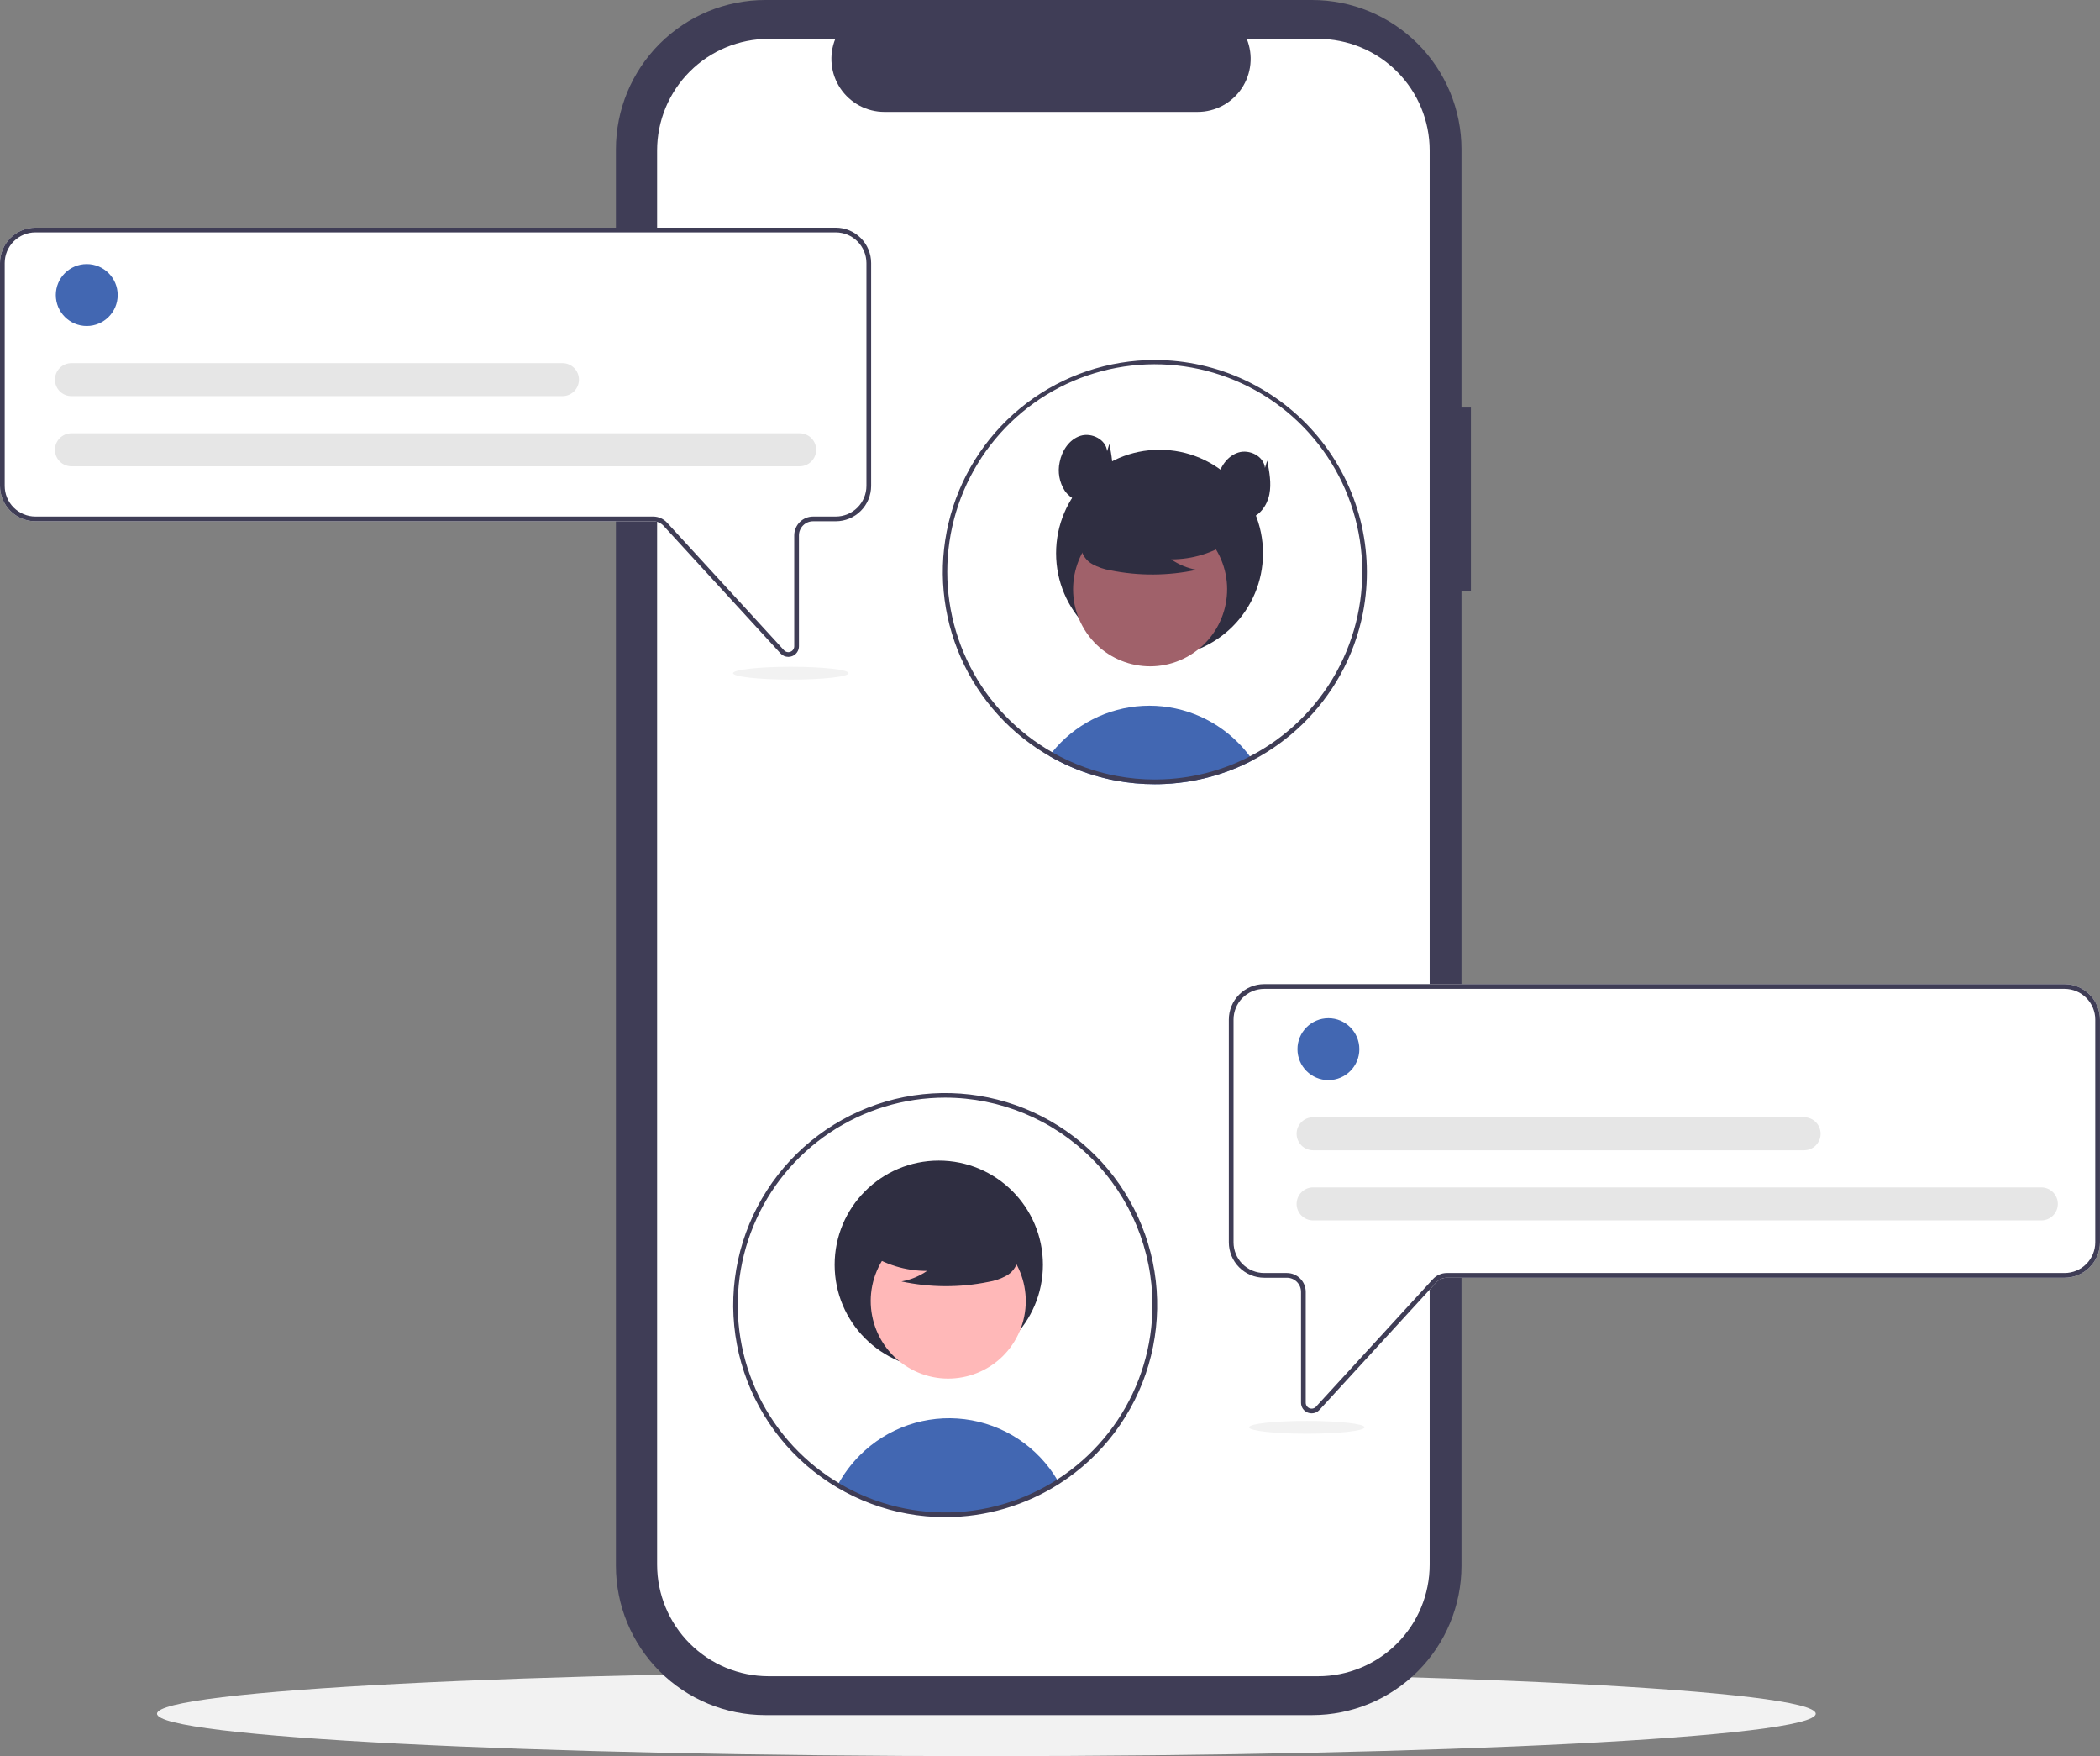 <svg width="183" height="153" viewBox="0 0 183 153" fill="none" xmlns="http://www.w3.org/2000/svg">
<rect x="0" y="0" width="183" height="153" fill="#808080" stroke="none"/>
<g clip-path="url(#clip0)">
<path d="M85.955 153C125.869 153 158.226 151.345 158.226 149.304C158.226 147.263 125.869 145.608 85.955 145.608C46.04 145.608 13.684 147.263 13.684 149.304C13.684 151.345 46.04 153 85.955 153Z" fill="#F2F2F2"/>
<path d="M128.179 35.509H127.358V13.017C127.358 9.565 125.986 6.254 123.545 3.813C121.104 1.371 117.793 3.81174e-06 114.34 0H66.689C63.237 -6.53436e-06 59.926 1.371 57.484 3.813C55.043 6.254 53.672 9.565 53.672 13.017V136.407C53.672 139.859 55.043 143.17 57.484 145.611C59.926 148.053 63.237 149.424 66.689 149.424H114.34C117.793 149.424 121.104 148.053 123.545 145.611C125.986 143.17 127.358 139.859 127.358 136.407V51.519H128.179L128.179 35.509Z" fill="#3F3D56"/>
<path d="M124.585 13.108V136.316C124.585 138.894 123.561 141.367 121.738 143.19C119.915 145.013 117.442 146.038 114.864 146.038H66.984C64.406 146.038 61.933 145.013 60.11 143.19C58.287 141.367 57.262 138.894 57.262 136.316V13.108C57.262 10.53 58.287 8.057 60.11 6.234C61.933 4.411 64.406 3.387 66.984 3.386H72.792C72.507 4.088 72.398 4.849 72.476 5.602C72.553 6.355 72.815 7.078 73.237 7.706C73.66 8.334 74.23 8.849 74.898 9.206C75.567 9.562 76.312 9.749 77.069 9.749H104.368C105.125 9.749 105.871 9.562 106.539 9.206C107.207 8.849 107.777 8.334 108.2 7.706C108.622 7.078 108.884 6.355 108.961 5.602C109.039 4.849 108.93 4.088 108.645 3.386H114.864C117.442 3.387 119.915 4.411 121.738 6.234C123.561 8.057 124.585 10.53 124.585 13.108Z" fill="white"/>
<path d="M109.163 66.235C108.844 66.401 108.521 66.559 108.191 66.707C107.892 66.843 107.587 66.97 107.278 67.089C107.165 67.132 107.05 67.175 106.935 67.218C106.026 67.548 105.092 67.805 104.143 67.988C103.672 68.081 103.196 68.153 102.714 68.206C102.315 68.251 101.913 68.283 101.506 68.302C101.217 68.317 100.927 68.323 100.636 68.323C99.481 68.323 98.329 68.216 97.195 68.001C96.899 67.947 96.61 67.884 96.32 67.814C94.92 67.478 93.564 66.978 92.281 66.323C92.166 66.266 92.052 66.204 91.937 66.144C91.766 66.054 91.6 65.96 91.434 65.861C91.514 65.75 91.6 65.641 91.688 65.535C92.649 64.344 93.85 63.369 95.212 62.674C96.575 61.978 98.069 61.578 99.597 61.499C101.125 61.419 102.652 61.663 104.08 62.213C105.507 62.763 106.802 63.608 107.881 64.693C108.256 65.069 108.603 65.471 108.92 65.896C109.004 66.007 109.085 66.12 109.163 66.235Z" fill="#4267B2"/>
<path d="M101.045 57.216C106.024 57.216 110.06 53.18 110.06 48.201C110.06 43.221 106.024 39.185 101.045 39.185C96.066 39.185 92.03 43.221 92.03 48.201C92.03 53.18 96.066 57.216 101.045 57.216Z" fill="#2F2E41"/>
<path d="M103.442 57.229C106.694 55.452 107.889 51.375 106.111 48.123C104.334 44.871 100.257 43.676 97.005 45.454C93.754 47.231 92.558 51.308 94.336 54.56C96.114 57.812 100.19 59.007 103.442 57.229Z" fill="#A0616A"/>
<path d="M107.274 47.121C105.741 48.178 103.921 48.74 102.059 48.733C102.723 49.193 103.479 49.504 104.275 49.644C101.799 50.175 99.24 50.19 96.758 49.687C96.207 49.598 95.675 49.415 95.185 49.146C94.941 49.01 94.728 48.824 94.561 48.6C94.394 48.376 94.275 48.12 94.214 47.847C94.049 46.905 94.783 46.049 95.546 45.472C96.714 44.603 98.061 44.004 99.489 43.718C100.917 43.433 102.39 43.468 103.803 43.822C104.725 44.061 105.649 44.464 106.248 45.204C106.847 45.945 107.025 47.087 106.454 47.85L107.274 47.121Z" fill="#2F2E41"/>
<path d="M100.636 31.366C96.606 31.366 92.686 32.683 89.474 35.117C86.263 37.551 83.934 40.968 82.845 44.848C81.756 48.728 81.965 52.857 83.441 56.607C84.916 60.357 87.578 63.522 91.019 65.619L91.138 65.689C91.237 65.749 91.335 65.806 91.434 65.862C91.6 65.96 91.766 66.055 91.937 66.145C92.052 66.204 92.166 66.266 92.281 66.323C93.564 66.978 94.92 67.478 96.32 67.814C96.61 67.884 96.899 67.948 97.195 68.001C98.329 68.216 99.481 68.324 100.636 68.323C100.927 68.323 101.217 68.317 101.506 68.303C101.913 68.284 102.315 68.252 102.714 68.206C103.196 68.153 103.672 68.08 104.143 67.989C105.092 67.806 106.026 67.548 106.935 67.219C107.05 67.175 107.165 67.132 107.278 67.089C107.588 66.97 107.892 66.843 108.191 66.707C108.52 66.559 108.844 66.402 109.163 66.235C112.359 64.561 115.001 61.996 116.767 58.85C116.776 58.834 116.786 58.817 116.794 58.801C117.737 57.109 118.405 55.279 118.775 53.378C119.295 50.703 119.216 47.945 118.545 45.303C117.874 42.661 116.627 40.2 114.894 38.097C113.16 35.993 110.983 34.299 108.518 33.136C106.053 31.972 103.362 31.368 100.636 31.366H100.636ZM116.457 58.56C116.441 58.589 116.427 58.618 116.41 58.645C114.679 61.744 112.074 64.266 108.92 65.896C108.606 66.061 108.286 66.215 107.961 66.358C107.693 66.48 107.417 66.594 107.14 66.701C107.023 66.746 106.904 66.791 106.785 66.833C106 67.12 105.195 67.35 104.377 67.522C103.77 67.652 103.156 67.748 102.539 67.812C102.159 67.853 101.773 67.882 101.385 67.896C101.137 67.906 100.886 67.913 100.636 67.913C99.519 67.914 98.403 67.81 97.306 67.603C96.638 67.479 95.978 67.318 95.328 67.118C94.34 66.812 93.379 66.423 92.456 65.954C92.349 65.898 92.243 65.843 92.138 65.785C91.988 65.705 91.836 65.623 91.688 65.535C91.577 65.473 91.466 65.408 91.358 65.342C91.294 65.305 91.23 65.266 91.167 65.227C88.149 63.374 85.743 60.676 84.245 57.468C82.747 54.26 82.224 50.682 82.741 47.179C83.258 43.676 84.792 40.403 87.152 37.764C89.513 35.124 92.596 33.237 96.02 32.334C99.444 31.432 103.057 31.554 106.412 32.687C109.767 33.819 112.715 35.911 114.892 38.704C117.068 41.497 118.377 44.868 118.655 48.397C118.933 51.927 118.169 55.461 116.457 58.56H116.457Z" fill="#3F3D56"/>
<path d="M96.478 39.31C96.381 38.29 95.131 37.662 94.154 37.97C93.177 38.278 92.535 39.262 92.341 40.268C92.248 40.692 92.239 41.13 92.316 41.557C92.392 41.984 92.552 42.392 92.786 42.757C93.28 43.468 94.188 43.911 95.034 43.731C96.001 43.525 96.67 42.581 96.862 41.612C97.053 40.643 96.863 39.643 96.673 38.673L96.478 39.31Z" fill="#2F2E41"/>
<path d="M110.232 40.767C110.135 39.747 108.885 39.119 107.908 39.427C106.931 39.735 106.289 40.719 106.095 41.725C106.002 42.149 105.993 42.587 106.07 43.014C106.146 43.441 106.306 43.849 106.54 44.214C107.034 44.925 107.942 45.368 108.788 45.188C109.755 44.982 110.424 44.038 110.616 43.069C110.807 42.1 110.617 41.1 110.427 40.13L110.232 40.767Z" fill="#2F2E41"/>
<path d="M68.695 57.229C68.567 57.229 68.441 57.202 68.324 57.15C68.207 57.099 68.102 57.023 68.016 56.928L57.828 45.814C57.713 45.688 57.572 45.588 57.416 45.519C57.259 45.45 57.09 45.414 56.919 45.414H3.082C2.265 45.413 1.481 45.088 0.904 44.511C0.326 43.933 0.001 43.15 0 42.333V22.917C0.001 22.1 0.326 21.317 0.904 20.739C1.481 20.162 2.265 19.837 3.082 19.836H72.832C73.65 19.837 74.433 20.162 75.011 20.739C75.588 21.317 75.913 22.1 75.914 22.917V42.333C75.913 43.15 75.588 43.933 75.011 44.511C74.433 45.088 73.65 45.413 72.832 45.414H70.855C70.528 45.414 70.215 45.544 69.984 45.776C69.753 46.007 69.623 46.32 69.622 46.647V56.304C69.623 56.49 69.567 56.672 69.462 56.826C69.356 56.98 69.207 57.098 69.033 57.165C68.925 57.207 68.811 57.229 68.695 57.229Z" fill="white"/>
<path d="M68.695 57.229C68.567 57.229 68.441 57.202 68.324 57.15C68.207 57.099 68.102 57.023 68.016 56.928L57.828 45.814C57.713 45.688 57.572 45.588 57.416 45.519C57.259 45.45 57.09 45.414 56.919 45.414H3.082C2.265 45.413 1.481 45.088 0.904 44.511C0.326 43.933 0.001 43.15 0 42.333V22.917C0.001 22.1 0.326 21.317 0.904 20.739C1.481 20.162 2.265 19.837 3.082 19.836H72.832C73.65 19.837 74.433 20.162 75.011 20.739C75.588 21.317 75.913 22.1 75.914 22.917V42.333C75.913 43.15 75.588 43.933 75.011 44.511C74.433 45.088 73.65 45.413 72.832 45.414H70.855C70.528 45.414 70.215 45.544 69.984 45.776C69.753 46.007 69.623 46.32 69.622 46.647V56.304C69.623 56.49 69.567 56.672 69.462 56.826C69.356 56.98 69.207 57.098 69.033 57.165C68.925 57.207 68.811 57.229 68.695 57.229ZM3.082 20.246C2.373 20.247 1.695 20.529 1.194 21.029C0.693 21.53 0.411 22.209 0.411 22.917V42.333C0.411 43.041 0.693 43.72 1.194 44.22C1.695 44.721 2.373 45.003 3.082 45.004H56.919C57.147 45.004 57.373 45.051 57.581 45.143C57.789 45.235 57.977 45.369 58.131 45.536L68.319 56.651C68.389 56.727 68.48 56.781 68.581 56.804C68.682 56.828 68.788 56.82 68.884 56.782C68.981 56.745 69.063 56.679 69.122 56.594C69.18 56.508 69.212 56.407 69.212 56.304V46.647C69.212 46.211 69.385 45.794 69.694 45.485C70.002 45.177 70.419 45.004 70.855 45.004H72.832C73.541 45.003 74.22 44.721 74.72 44.22C75.221 43.72 75.503 43.041 75.504 42.333V22.917C75.503 22.209 75.221 21.53 74.72 21.029C74.22 20.529 73.541 20.247 72.832 20.246H3.082Z" fill="#3F3D56"/>
<path d="M7.559 28.401C9.048 28.401 10.256 27.194 10.256 25.704C10.256 24.215 9.048 23.008 7.559 23.008C6.07 23.008 4.863 24.215 4.863 25.704C4.863 27.194 6.07 28.401 7.559 28.401Z" fill="#4267B2"/>
<path d="M69.686 40.625H6.227C6.038 40.626 5.851 40.589 5.676 40.516C5.502 40.444 5.343 40.338 5.209 40.205C5.076 40.071 4.97 39.913 4.897 39.738C4.825 39.563 4.788 39.376 4.788 39.187C4.788 38.998 4.825 38.811 4.897 38.636C4.97 38.462 5.076 38.303 5.209 38.17C5.343 38.036 5.502 37.93 5.676 37.858C5.851 37.786 6.038 37.749 6.227 37.749H69.686C70.067 37.749 70.433 37.901 70.702 38.171C70.972 38.44 71.123 38.806 71.123 39.187C71.123 39.568 70.972 39.934 70.702 40.203C70.433 40.473 70.067 40.625 69.686 40.625Z" fill="#E6E6E6"/>
<path d="M49.013 34.513H6.227C6.038 34.513 5.851 34.476 5.676 34.404C5.502 34.332 5.343 34.226 5.209 34.092C5.076 33.959 4.97 33.8 4.897 33.626C4.825 33.451 4.788 33.264 4.788 33.075C4.788 32.886 4.825 32.699 4.897 32.524C4.97 32.349 5.076 32.191 5.209 32.057C5.343 31.924 5.502 31.818 5.676 31.746C5.851 31.674 6.038 31.636 6.227 31.637H49.013C49.394 31.637 49.76 31.788 50.03 32.058C50.299 32.328 50.451 32.693 50.451 33.075C50.451 33.456 50.299 33.822 50.03 34.092C49.76 34.361 49.394 34.513 49.013 34.513Z" fill="#E6E6E6"/>
<path d="M113.965 123.072C113.791 123.005 113.641 122.887 113.536 122.733C113.431 122.579 113.375 122.397 113.376 122.21V112.553C113.375 112.227 113.245 111.913 113.014 111.682C112.783 111.451 112.47 111.321 112.143 111.321H110.165C109.348 111.32 108.565 110.995 107.987 110.417C107.41 109.839 107.085 109.056 107.084 108.239V88.824C107.085 88.007 107.41 87.224 107.987 86.646C108.565 86.068 109.348 85.743 110.165 85.742H179.916C180.733 85.743 181.517 86.068 182.094 86.646C182.672 87.224 182.997 88.007 182.998 88.824V108.239C182.997 109.056 182.672 109.839 182.094 110.417C181.517 110.995 180.733 111.32 179.916 111.321H126.078C125.908 111.321 125.739 111.356 125.582 111.425C125.426 111.494 125.285 111.595 125.17 111.72L114.981 122.835C114.895 122.929 114.791 123.005 114.674 123.057C114.557 123.109 114.43 123.135 114.303 123.135C114.187 123.135 114.073 123.114 113.965 123.072Z" fill="white"/>
<path d="M113.965 123.072C113.791 123.005 113.641 122.887 113.536 122.733C113.431 122.579 113.375 122.397 113.376 122.21V112.553C113.375 112.227 113.245 111.913 113.014 111.682C112.783 111.451 112.47 111.321 112.143 111.321H110.165C109.348 111.32 108.565 110.995 107.987 110.417C107.41 109.839 107.085 109.056 107.084 108.239V88.824C107.085 88.007 107.41 87.224 107.987 86.646C108.565 86.068 109.348 85.743 110.165 85.742H179.916C180.733 85.743 181.517 86.068 182.094 86.646C182.672 87.224 182.997 88.007 182.998 88.824V108.239C182.997 109.056 182.672 109.839 182.094 110.417C181.517 110.995 180.733 111.32 179.916 111.321H126.078C125.908 111.321 125.739 111.356 125.582 111.425C125.426 111.494 125.285 111.595 125.17 111.72L114.981 122.835C114.895 122.929 114.791 123.005 114.674 123.057C114.557 123.109 114.43 123.135 114.303 123.135C114.187 123.135 114.073 123.114 113.965 123.072ZM110.165 86.153C109.457 86.154 108.778 86.435 108.278 86.936C107.777 87.437 107.495 88.116 107.494 88.824V108.239C107.495 108.947 107.777 109.626 108.278 110.127C108.778 110.627 109.457 110.909 110.165 110.91H112.143C112.579 110.91 112.996 111.084 113.304 111.392C113.613 111.7 113.786 112.118 113.786 112.553V122.21C113.786 122.314 113.818 122.415 113.876 122.5C113.934 122.586 114.017 122.651 114.114 122.689C114.21 122.726 114.316 122.734 114.417 122.71C114.518 122.687 114.609 122.634 114.679 122.557L124.867 111.443C125.021 111.275 125.208 111.141 125.417 111.049C125.625 110.958 125.851 110.91 126.078 110.91H179.916C180.624 110.909 181.303 110.627 181.804 110.127C182.305 109.626 182.586 108.947 182.587 108.239V88.824C182.586 88.116 182.305 87.437 181.804 86.936C181.303 86.435 180.624 86.154 179.916 86.153H110.165Z" fill="#3F3D56"/>
<path d="M92.223 129.084C89.363 130.916 86.049 131.915 82.653 131.969C79.257 132.023 75.913 131.13 72.995 129.39C73.509 128.435 74.159 127.56 74.925 126.793C76.108 125.604 77.548 124.703 79.133 124.157C80.719 123.612 82.409 123.438 84.072 123.647C85.736 123.857 87.329 124.445 88.73 125.366C90.131 126.288 91.302 127.518 92.153 128.963C92.176 129.002 92.201 129.043 92.223 129.084Z" fill="#4267B2"/>
<path d="M81.808 119.266C86.82 119.266 90.883 115.203 90.883 110.191C90.883 105.179 86.82 101.115 81.808 101.115C76.796 101.115 72.733 105.179 72.733 110.191C72.733 115.203 76.796 119.266 81.808 119.266Z" fill="#2F2E41"/>
<path d="M88.56 116.592C90.349 113.318 89.146 109.214 85.873 107.425C82.6 105.636 78.496 106.839 76.706 110.112C74.917 113.385 76.12 117.489 79.393 119.279C82.666 121.068 86.77 119.865 88.56 116.592Z" fill="#FFB8B8"/>
<path d="M75.536 109.103C77.08 110.167 78.912 110.733 80.786 110.726C80.118 111.189 79.356 111.503 78.555 111.644C81.047 112.178 83.623 112.193 86.122 111.686C86.677 111.597 87.213 111.413 87.706 111.142C87.951 111.005 88.165 110.818 88.334 110.593C88.502 110.367 88.621 110.109 88.683 109.835C88.849 108.886 88.11 108.025 87.342 107.444C86.166 106.569 84.811 105.965 83.373 105.678C81.936 105.391 80.452 105.427 79.03 105.783C78.102 106.023 77.172 106.429 76.569 107.174C75.966 107.92 75.787 109.069 76.362 109.837L75.536 109.103Z" fill="#2F2E41"/>
<path d="M82.361 132.176C77.917 132.174 73.622 130.57 70.264 127.658C66.906 124.746 64.711 120.721 64.081 116.322C63.451 111.922 64.428 107.443 66.834 103.705C69.239 99.968 72.912 97.223 77.177 95.974C81.443 94.726 86.016 95.057 90.057 96.907C94.098 98.757 97.337 102.002 99.179 106.047C101.021 110.092 101.343 114.665 100.085 118.928C98.828 123.192 96.076 126.858 92.334 129.256C89.358 131.165 85.897 132.178 82.361 132.176ZM82.361 95.629C78.787 95.629 75.294 96.689 72.322 98.674C69.35 100.659 67.034 103.481 65.666 106.783C64.298 110.085 63.94 113.718 64.637 117.224C65.335 120.729 67.055 123.949 69.583 126.476C72.11 129.003 75.33 130.724 78.835 131.421C82.34 132.119 85.974 131.761 89.275 130.393C92.577 129.025 95.399 126.709 97.385 123.737C99.37 120.765 100.43 117.271 100.429 113.697C100.424 108.907 98.519 104.315 95.131 100.927C91.744 97.54 87.152 95.635 82.361 95.629Z" fill="#3F3D56"/>
<path d="M115.762 94.102C117.251 94.102 118.458 92.894 118.458 91.405C118.458 89.916 117.251 88.709 115.762 88.709C114.272 88.709 113.065 89.916 113.065 91.405C113.065 92.894 114.272 94.102 115.762 94.102Z" fill="#4267B2"/>
<path d="M177.889 106.326H114.43C114.241 106.326 114.054 106.289 113.879 106.217C113.704 106.145 113.545 106.039 113.412 105.905C113.278 105.772 113.172 105.613 113.1 105.439C113.027 105.264 112.99 105.077 112.99 104.888C112.99 104.699 113.027 104.512 113.1 104.337C113.172 104.162 113.278 104.004 113.412 103.87C113.545 103.737 113.704 103.631 113.879 103.559C114.054 103.486 114.241 103.449 114.43 103.45H177.889C178.27 103.45 178.636 103.601 178.906 103.871C179.175 104.141 179.327 104.506 179.327 104.888C179.327 105.269 179.175 105.635 178.906 105.905C178.636 106.174 178.27 106.326 177.889 106.326Z" fill="#E6E6E6"/>
<path d="M157.215 100.214H114.43C114.241 100.214 114.054 100.177 113.879 100.105C113.704 100.033 113.545 99.927 113.412 99.793C113.278 99.659 113.172 99.501 113.1 99.326C113.027 99.152 112.99 98.965 112.99 98.776C112.99 98.587 113.027 98.399 113.1 98.225C113.172 98.05 113.278 97.892 113.412 97.758C113.545 97.624 113.704 97.519 113.879 97.446C114.054 97.374 114.241 97.337 114.43 97.337H157.215C157.596 97.338 157.962 97.49 158.231 97.759C158.5 98.029 158.652 98.394 158.652 98.776C158.652 99.157 158.5 99.522 158.231 99.792C157.962 100.062 157.596 100.213 157.215 100.214Z" fill="#E6E6E6"/>
<path d="M113.876 124.91C116.655 124.91 118.907 124.66 118.907 124.351C118.907 124.043 116.655 123.793 113.876 123.793C111.098 123.793 108.845 124.043 108.845 124.351C108.845 124.66 111.098 124.91 113.876 124.91Z" fill="#F2F2F2"/>
<path d="M68.913 59.209C71.692 59.209 73.944 58.959 73.944 58.651C73.944 58.342 71.692 58.092 68.913 58.092C66.134 58.092 63.882 58.342 63.882 58.651C63.882 58.959 66.134 59.209 68.913 59.209Z" fill="#F2F2F2"/>
</g>
<defs>
<clipPath id="clip0">
<rect width="182.997" height="153" fill="white"/>
</clipPath>
</defs>
</svg>
